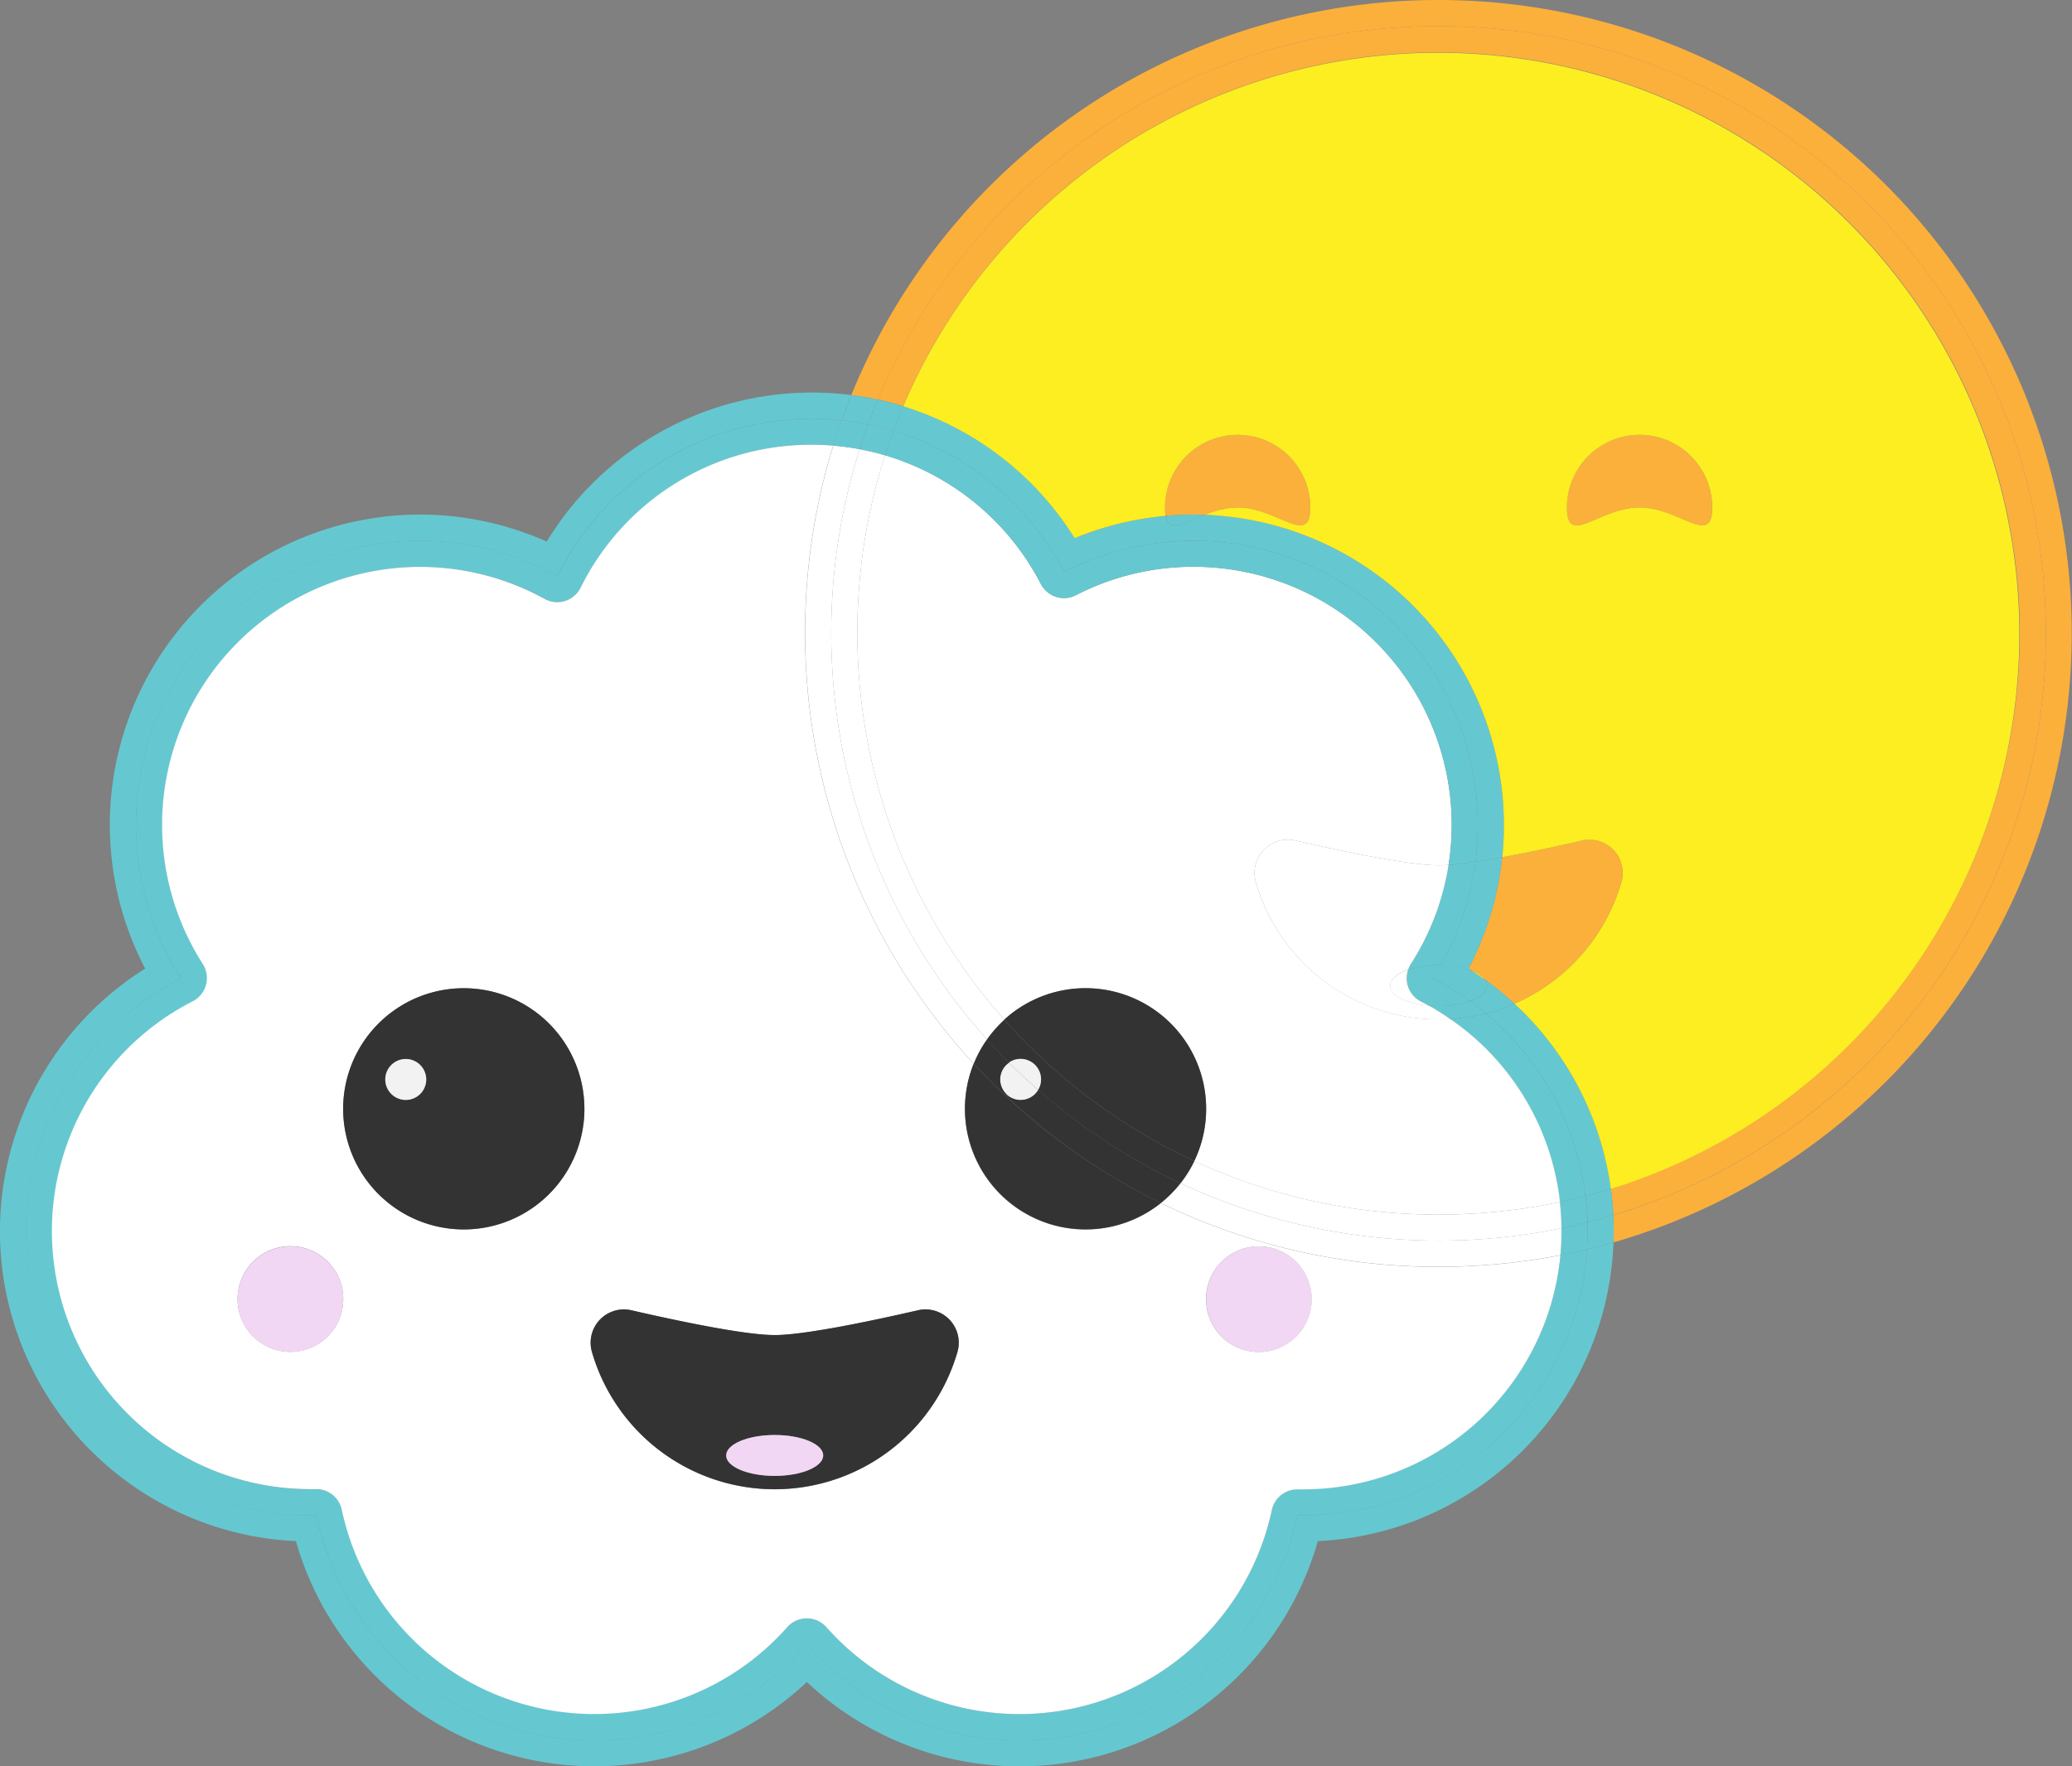 <svg xmlns="http://www.w3.org/2000/svg" viewBox="0 0 794.17 677.08"><rect x="0" y="0" width="794.17" height="677.08" fill="#808080" stroke="none"/><defs><style>.cls-1{fill:#fbb03b;}.cls-2{fill:#65c8d0;}.cls-3{fill:#fff;}.cls-4{fill:#fcee21;}.cls-5{fill:#f2d7f4;}.cls-6{fill:#333;}.cls-7{fill:#f2f2f2;}</style></defs><title>CLOUDY-SUN</title><g id="Layer_2" data-name="Layer 2"><g id="CLOUDY_WITH_SUN" data-name="CLOUDY WITH SUN"><g id="sunny_cloud" data-name="sunny cloud"><path class="cls-1" d="M723.31,71.36A243,243,0,0,1,618.68,476.49c.06-1.42.09-2.84.09-4.27q0-3.1-.16-6.18c95.92-28.77,165.81-117.73,165.81-223,0-128.56-104.22-232.78-232.79-232.78-96.81,0-179.82,59.1-214.91,143.19-3.35-.73-6.74-1.32-10.17-1.75A242.91,242.91,0,0,1,723.31,71.36Z" transform="translate(-0.25 -0.25)"/><path class="cls-1" d="M774.42,243a222.9,222.9,0,0,0-428-87.06q-4.78-1.47-9.72-2.53C371.81,69.35,454.82,10.25,551.63,10.25,680.2,10.25,784.42,114.47,784.42,243c0,105.28-69.89,194.24-165.81,223-.17-3.4-.49-6.78-1-10.12A223.14,223.14,0,0,0,774.42,243Z" transform="translate(-0.25 -0.25)"/><path class="cls-1" d="M656.48,194.79c0,15.38-12.46,0-27.84,0s-27.84,15.38-27.84,0a27.84,27.84,0,1,1,55.68,0Z" transform="translate(-0.25 -0.25)"/><path class="cls-1" d="M606.54,322.44a12.76,12.76,0,0,1,15.17,15.89,73.06,73.06,0,0,1-41,46.66,118.56,118.56,0,0,0-11.36-9.27,11.14,11.14,0,0,0-4.74-3.23l-1.5-1A118.34,118.34,0,0,0,576,328.85C586.32,327,597.51,324.52,606.54,322.44Z" transform="translate(-0.25 -0.25)"/><path class="cls-2" d="M618.77,472.22c0,1.43,0,2.85-.09,4.27q-5,1.44-10.14,2.66c.16-2.29.23-4.6.23-6.93,0-1.16,0-2.31-.06-3.46q5-1.25,9.9-2.72Q618.77,469.12,618.77,472.22Z" transform="translate(-0.25 -0.25)"/><path class="cls-2" d="M617.66,455.92c.46,3.34.78,6.72,1,10.12q-4.91,1.47-9.9,2.72-.15-5.1-.78-10.08Q612.83,457.42,617.66,455.92Z" transform="translate(-0.25 -0.25)"/><path class="cls-2" d="M608.54,479.15q5.1-1.22,10.14-2.66A119,119,0,0,1,505.36,591a118.89,118.89,0,0,1-195.85,54,118.91,118.91,0,0,1-195.84-54A118.91,118.91,0,0,1,55.89,371.53,118.92,118.92,0,0,1,209.8,207.86a119,119,0,0,1,116.75-56.17q-2,4.78-3.68,9.64a109,109,0,0,0-109,59.74A108.91,108.91,0,0,0,69.61,375.23a108.9,108.9,0,0,0,49.53,205.88l2.37,0a108.89,108.89,0,0,0,188,49.58,108.89,108.89,0,0,0,188-49.58c.79,0,1.57,0,2.36,0A108.87,108.87,0,0,0,608.54,479.15Z" transform="translate(-0.25 -0.25)"/><path class="cls-2" d="M608.71,468.76c0,1.15.06,2.3.06,3.46,0,2.33-.07,4.64-.23,6.93q-5.07,1.22-10.2,2.21.44-4.51.43-9.14c0-.39,0-.78,0-1.17Q603.77,470,608.71,468.76Z" transform="translate(-0.25 -0.25)"/><path class="cls-2" d="M617.66,455.92q-4.83,1.5-9.73,2.76a108.71,108.71,0,0,0-38.13-69.93A70.47,70.47,0,0,0,580.73,385,118.15,118.15,0,0,1,617.66,455.92Z" transform="translate(-0.25 -0.25)"/><path class="cls-2" d="M607.93,458.68q.63,5,.78,10.08-4.93,1.26-9.95,2.29-.06-5.08-.62-10.06C601.43,460.29,604.69,459.53,607.93,458.68Z" transform="translate(-0.25 -0.25)"/><path class="cls-2" d="M607.93,458.68c-3.24.85-6.5,1.61-9.79,2.31a98.34,98.34,0,0,0-42-70.09,72.72,72.72,0,0,0,13.62-2.15A108.71,108.71,0,0,1,607.93,458.68Z" transform="translate(-0.25 -0.25)"/><path class="cls-2" d="M598.34,481.36q5.13-1,10.2-2.21a108.87,108.87,0,0,1-108.66,102c-.79,0-1.57,0-2.36,0a108.89,108.89,0,0,1-188,49.58,108.89,108.89,0,0,1-188-49.58l-2.37,0A108.9,108.9,0,0,1,69.61,375.23a108.91,108.91,0,0,1,144.3-154.16,109,109,0,0,1,109-59.74q-1.72,4.83-3.23,9.74-4.1-.34-8.25-.34a98.42,98.42,0,0,0-88.54,54.81,10,10,0,0,1-13.79,4.28,98.91,98.91,0,0,0-131,140,10,10,0,0,1-3.86,14.31,98.9,98.9,0,0,0,45,187l2.16,0a10,10,0,0,1,10,7.93A98.9,98.9,0,0,0,302,624a10,10,0,0,1,15,0,98.9,98.9,0,0,0,170.74-45,10,10,0,0,1,10-7.93l2.15,0A99,99,0,0,0,598.34,481.36Z" transform="translate(-0.25 -0.25)"/><path class="cls-3" d="M598.76,471.05c0,.39,0,.78,0,1.17q0,4.62-.43,9.14a245.47,245.47,0,0,1-46.71,4.46A241.81,241.81,0,0,1,445.2,461.38a45.64,45.64,0,0,0,7.51-7.58,233.83,233.83,0,0,0,146.05,17.25Z" transform="translate(-0.25 -0.25)"/><path class="cls-3" d="M598.14,461q.55,5,.62,10.06a233.83,233.83,0,0,1-146-17.25,45.55,45.55,0,0,0,5.29-8.49,222.08,222.08,0,0,0,93.63,20.51A225.19,225.19,0,0,0,598.14,461Z" transform="translate(-0.25 -0.25)"/><path class="cls-3" d="M556.18,390.9a98.34,98.34,0,0,1,42,70.09,225.19,225.19,0,0,1-46.51,4.83A222.08,222.08,0,0,1,458,445.31a46.24,46.24,0,0,0-72.82-54.2,223.48,223.48,0,0,1-45.73-216.35A98.67,98.67,0,0,1,399.2,224.1a10,10,0,0,0,13.44,4.29,97.8,97.8,0,0,1,45.14-10.88,98.91,98.91,0,0,1,97.69,114.27c-1.41.11-2.7.16-3.84.16-11.44,0-37.27-5.45-54.9-9.5a12.76,12.76,0,0,0-15.17,15.89A73,73,0,0,0,551.63,391C553.16,391,554.68,391,556.18,390.9Z" transform="translate(-0.25 -0.25)"/><path class="cls-2" d="M576.67,316.4a119.71,119.71,0,0,1-.65,12.45c-3.57.65-7,1.24-10.26,1.72a110.46,110.46,0,0,0,.91-14.17,108.94,108.94,0,0,0-158.6-96.91,109.16,109.16,0,0,0-65.35-54.18q1.76-4.71,3.72-9.34a118.54,118.54,0,0,1,65.76,50.6A119.33,119.33,0,0,1,447,198c1.25,6.61,7,2.74,15.06-.41A119,119,0,0,1,576.67,316.4Z" transform="translate(-0.25 -0.25)"/><path class="cls-2" d="M576,328.85a118.34,118.34,0,0,1-12.89,42.68l1.5,1a34.41,34.41,0,0,0-12.19-2.23,108.46,108.46,0,0,0,13.32-39.69C569,330.09,572.45,329.5,576,328.85Z" transform="translate(-0.25 -0.25)"/><path class="cls-2" d="M580.73,385a70.47,70.47,0,0,1-10.93,3.76q-2.94-2.47-6.06-4.73c4-1.43,6.49-3.56,6.49-5.94a3.92,3.92,0,0,0-.86-2.36A118.56,118.56,0,0,1,580.73,385Z" transform="translate(-0.25 -0.25)"/><path class="cls-2" d="M569.37,375.72a3.92,3.92,0,0,1,.86,2.36c0,2.38-2.52,4.51-6.49,5.94a109.41,109.41,0,0,0-14.32-8.79c1-1.63,2-3.29,3-5a34.41,34.41,0,0,1,12.19,2.23Q567,374.05,569.37,375.72Z" transform="translate(-0.25 -0.25)"/><path class="cls-2" d="M566.67,316.4a110.46,110.46,0,0,1-.91,14.17c-3.83.58-7.33,1-10.29,1.21A98.92,98.92,0,0,0,412.64,228.39a10,10,0,0,1-13.44-4.29,98.67,98.67,0,0,0-59.75-49.34q1.53-4.77,3.27-9.45a109.16,109.16,0,0,1,65.35,54.18,108.94,108.94,0,0,1,158.6,96.91Z" transform="translate(-0.25 -0.25)"/><path class="cls-4" d="M564.63,372.49a11.14,11.14,0,0,1,4.74,3.23Q567,374.06,564.63,372.49Z" transform="translate(-0.25 -0.25)"/><path class="cls-2" d="M563.74,384q3.12,2.25,6.06,4.73a72.72,72.72,0,0,1-13.62,2.15q-4-2.76-8.25-5.14c1.2.11,2.43.16,3.7.16A36.17,36.17,0,0,0,563.74,384Z" transform="translate(-0.25 -0.25)"/><path class="cls-2" d="M565.76,330.57a108.46,108.46,0,0,1-13.32,39.69h-.81A36.9,36.9,0,0,0,540,372a9.41,9.41,0,0,1,1-2.17,98.24,98.24,0,0,0,14.46-38C558.43,331.57,561.93,331.15,565.76,330.57Z" transform="translate(-0.25 -0.25)"/><path class="cls-3" d="M556.18,390.9c-1.5.09-3,.14-4.55.14a73,73,0,0,1-70.07-52.71,12.76,12.76,0,0,1,15.17-15.89c17.63,4.05,43.46,9.5,54.9,9.5,1.14,0,2.43,0,3.84-.16a98.24,98.24,0,0,1-14.46,38,9.41,9.41,0,0,0-1,2.17c-4.23,1.43-6.93,3.63-6.93,6.09,0,3.8,6.39,7,14.89,7.68Q552.2,388.15,556.18,390.9Z" transform="translate(-0.25 -0.25)"/><path class="cls-2" d="M563.74,384a36.17,36.17,0,0,1-12.11,1.9c-1.27,0-2.5-.05-3.7-.16-1-.55-2-1.1-3.07-1.63A10,10,0,0,1,540,372a36.9,36.9,0,0,1,11.66-1.74h.81c-1,1.68-2,3.34-3,5A109.41,109.41,0,0,1,563.74,384Z" transform="translate(-0.25 -0.25)"/><path class="cls-3" d="M544.86,384.13c1,.53,2.06,1.08,3.07,1.63-8.5-.72-14.89-3.88-14.89-7.68,0-2.46,2.7-4.66,6.93-6.09a10,10,0,0,0,4.89,12.14Z" transform="translate(-0.25 -0.25)"/><path class="cls-1" d="M502.47,194.79c0,15.38-12.47,0-27.84,0a34.26,34.26,0,0,0-12.53,2.81q-2.15-.09-4.32-.09c-3.59,0-7.17.16-10.74.5a18.14,18.14,0,0,1-.25-3.22,27.84,27.84,0,0,1,55.68,0Z" transform="translate(-0.25 -0.25)"/><path class="cls-5" d="M482.8,478a20.25,20.25,0,1,1-20.25,20.25A20.25,20.25,0,0,1,482.8,478Z" transform="translate(-0.25 -0.25)"/><path class="cls-4" d="M576.67,316.4A119,119,0,0,0,462.1,197.6a34.26,34.26,0,0,1,12.53-2.81c15.37,0,27.84,15.38,27.84,0a27.84,27.84,0,0,0-55.68,0A18.14,18.14,0,0,0,447,198a119.33,119.33,0,0,0-34.84,8.56A118.54,118.54,0,0,0,346.44,156a222.8,222.8,0,1,1,271.22,300A118.15,118.15,0,0,0,580.73,385a73.06,73.06,0,0,0,41-46.66,12.76,12.76,0,0,0-15.17-15.89c-9,2.08-20.22,4.52-30.52,6.41A119.71,119.71,0,0,0,576.67,316.4Zm52-121.61c15.38,0,27.84,15.38,27.84,0a27.84,27.84,0,1,0-55.68,0C600.8,210.17,613.26,194.79,628.64,194.79Z" transform="translate(-0.25 -0.25)"/><path class="cls-3" d="M482.8,478A20.25,20.25,0,1,0,503,498.2,20.25,20.25,0,0,0,482.8,478Zm-37.6-16.57a241.81,241.81,0,0,0,106.43,24.44,245.47,245.47,0,0,0,46.71-4.46,99,99,0,0,1-98.46,89.75l-2.15,0a10,10,0,0,0-10,7.93A98.9,98.9,0,0,1,317,624a10,10,0,0,0-15,0,98.91,98.91,0,0,1-170.74-45,10,10,0,0,0-10-7.93l-2.16,0a98.9,98.9,0,0,1-45-187A10,10,0,0,0,78,369.82a98.91,98.91,0,0,1,131-140,10,10,0,0,0,13.79-4.28,98.42,98.42,0,0,1,88.54-54.81q4.15,0,8.25.34A243.52,243.52,0,0,0,373.45,408a46.23,46.23,0,0,0,71.75,53.43Zm-77.95,57a12.76,12.76,0,0,0-15.17-15.89c-17.62,4.05-43.45,9.5-54.9,9.5s-37.28-5.45-54.91-9.5a12.76,12.76,0,0,0-15.16,15.89,72.93,72.93,0,0,0,140.14,0Zm-143-93.1A46.23,46.23,0,1,0,178,471.52,46.23,46.23,0,0,0,224.27,425.29ZM131.81,498.2a20.25,20.25,0,1,0-20.25,20.24A20.25,20.25,0,0,0,131.81,498.2Z" transform="translate(-0.25 -0.25)"/><path class="cls-2" d="M457.78,197.51q2.17,0,4.32.09c-8,3.15-13.81,7-15.06.41C450.61,197.67,454.19,197.51,457.78,197.51Z" transform="translate(-0.25 -0.25)"/><path class="cls-6" d="M462.55,425.29a46,46,0,0,1-4.55,20,223,223,0,0,1-63.9-44.75q-4.62-4.62-8.92-9.45a46.24,46.24,0,0,1,77.37,34.18Z" transform="translate(-0.25 -0.25)"/><path class="cls-6" d="M458,445.31a45.55,45.55,0,0,1-5.29,8.49,232.71,232.71,0,0,1-54.56-35.75,7.76,7.76,0,0,0,1.12-4,7.84,7.84,0,0,0-7.84-7.84,7.73,7.73,0,0,0-4.45,1.39q-4.35-4.35-8.46-8.92a46.9,46.9,0,0,1,6.66-7.55q4.31,4.83,8.92,9.45A223,223,0,0,0,458,445.31Z" transform="translate(-0.25 -0.25)"/><path class="cls-6" d="M452.71,453.8a45.64,45.64,0,0,1-7.51,7.58A242.71,242.71,0,0,1,385.46,420l.43-.46a7.82,7.82,0,0,0,12.26-1.52A232.71,232.71,0,0,0,452.71,453.8Z" transform="translate(-0.25 -0.25)"/><path class="cls-6" d="M445.2,461.38A46.24,46.24,0,0,1,373.45,408q3.18,3.43,6.51,6.76,2.71,2.71,5.5,5.32A242.71,242.71,0,0,0,445.2,461.38Z" transform="translate(-0.25 -0.25)"/><path class="cls-7" d="M399.27,414a7.76,7.76,0,0,1-1.12,4q-5.76-5-11.17-10.47a7.73,7.73,0,0,1,4.45-1.39A7.84,7.84,0,0,1,399.27,414Z" transform="translate(-0.25 -0.25)"/><path class="cls-7" d="M398.15,418.05A7.83,7.83,0,1,1,387,407.58Q392.39,413,398.15,418.05Z" transform="translate(-0.25 -0.25)"/><path class="cls-6" d="M387,407.58a7.83,7.83,0,0,0-1.09,12l-.43.46q-2.79-2.61-5.5-5.32-3.33-3.33-6.51-6.76a45.66,45.66,0,0,1,5.07-9.29Q382.63,403.24,387,407.58Z" transform="translate(-0.25 -0.25)"/><path class="cls-3" d="M385.18,391.11a46.9,46.9,0,0,0-6.66,7.55,233.16,233.16,0,0,1-48.77-226.23,95.78,95.78,0,0,1,9.7,2.33,223.48,223.48,0,0,0,45.73,216.35Z" transform="translate(-0.25 -0.25)"/><path class="cls-3" d="M378.52,398.66a45.66,45.66,0,0,0-5.07,9.29,243.52,243.52,0,0,1-53.81-236.88,99.47,99.47,0,0,1,10.11,1.36,233.16,233.16,0,0,0,48.77,226.23Z" transform="translate(-0.25 -0.25)"/><path class="cls-6" d="M352.08,502.5a12.76,12.76,0,0,1,15.17,15.89,72.93,72.93,0,0,1-140.14,0,12.76,12.76,0,0,1,15.16-15.89c17.63,4.05,43.46,9.5,54.91,9.5S334.46,506.55,352.08,502.5Zm-36.31,55.65c0-4.33-8.32-7.83-18.59-7.83s-18.6,3.5-18.6,7.83,8.33,7.83,18.6,7.83S315.77,562.47,315.77,558.15Z" transform="translate(-0.25 -0.25)"/><path class="cls-2" d="M346.44,156q-2,4.62-3.72,9.34-4.77-1.44-9.71-2.43,1.76-4.77,3.71-9.44Q341.65,154.49,346.44,156Z" transform="translate(-0.25 -0.25)"/><path class="cls-2" d="M342.72,165.31q-1.74,4.68-3.27,9.45a95.78,95.78,0,0,0-9.7-2.33q1.53-4.83,3.26-9.55Q337.94,163.87,342.72,165.31Z" transform="translate(-0.25 -0.25)"/><path class="cls-2" d="M336.72,153.44q-2,4.66-3.71,9.44-5-1-10.14-1.55,1.74-4.86,3.68-9.64C330,152.12,333.37,152.71,336.72,153.44Z" transform="translate(-0.25 -0.25)"/><path class="cls-2" d="M333,162.88q-1.72,4.72-3.26,9.55a99.47,99.47,0,0,0-10.11-1.36q1.51-4.91,3.23-9.74Q328,161.87,333,162.88Z" transform="translate(-0.25 -0.25)"/><path class="cls-5" d="M297.18,550.32c10.27,0,18.59,3.5,18.59,7.83S307.45,566,297.18,566s-18.6-3.51-18.6-7.83S286.91,550.32,297.18,550.32Z" transform="translate(-0.25 -0.25)"/><path class="cls-6" d="M178,379.06a46.23,46.23,0,1,1-46.23,46.23A46.23,46.23,0,0,1,178,379.06Zm-14.43,35a7.84,7.84,0,1,0-7.83,7.84A7.84,7.84,0,0,0,163.61,414Z" transform="translate(-0.25 -0.25)"/><path class="cls-7" d="M155.78,406.19a7.84,7.84,0,1,1-7.84,7.84A7.84,7.84,0,0,1,155.78,406.19Z" transform="translate(-0.25 -0.25)"/><path class="cls-5" d="M111.56,478A20.25,20.25,0,1,1,91.31,498.2,20.25,20.25,0,0,1,111.56,478Z" transform="translate(-0.25 -0.25)"/></g></g></g></svg>